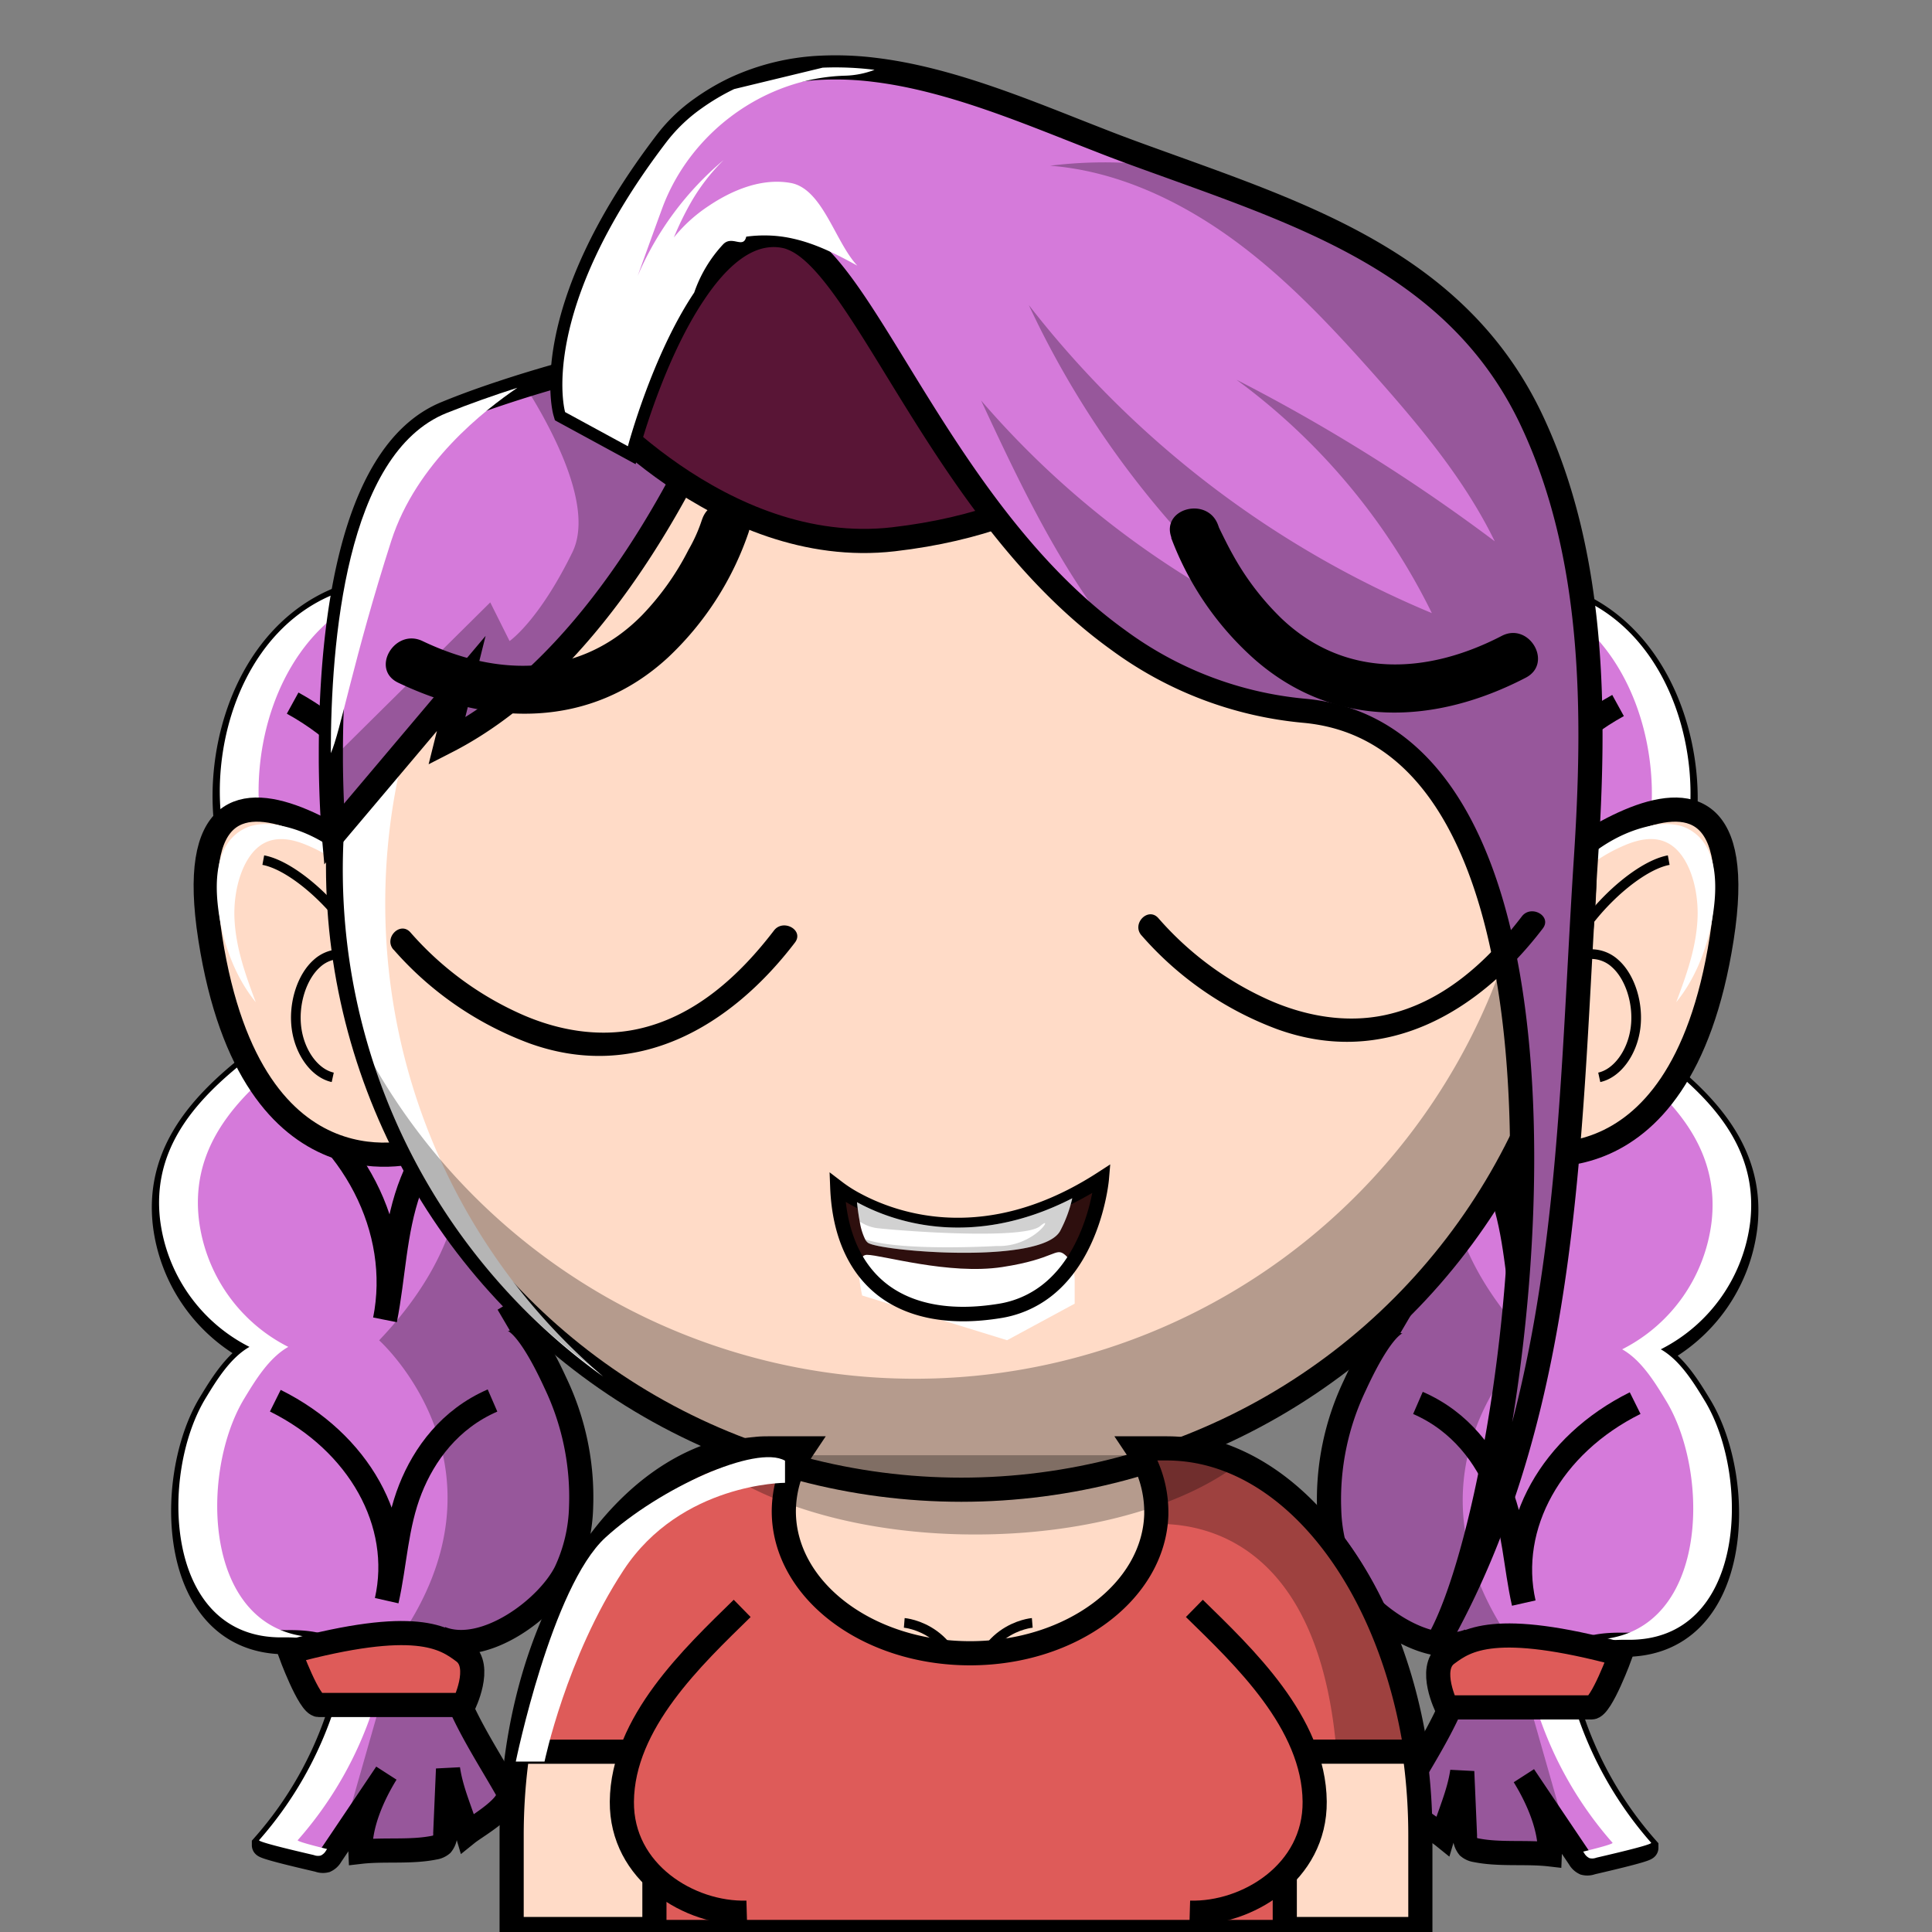 <svg xmlns='http://www.w3.org/2000/svg' width='400' height='400'>
      <rect width="100%" height="100%" fill="#808080" stroke="none"/>
      <defs><style>.cls-multipy{mix-blend-mode: multiply;}.cls-softlight{mix-blend-mode: soft-light;}.cls-overlay{mix-blend-mode: overlay;}.cls-colorburn{mix-blend-mode: color-burn;}.cls-screen{mix-blend-mode: screen;}.cls-lighten{ mix-blend-mode: darken;}</style>
      </defs><path fill="#873e68" stroke="#000" stroke-miterlimit="10" stroke-width="5" d="M101.5,204.69c10.71-8.86,17.89,25.78,18.73,31.06,2.45,15.52-2,29.39-15.94,37.56,3.74-2.2,9.61,10.65,10.7,13A54.83,54.83,0,0,1,120.31,312a33.63,33.63,0,0,1-3.15,13.41c-3.8,7.63-16.87,17.36-25.89,13.79.5.19,3.84,13.53,4.47,14.87,2.71,5.78,6.19,11.16,9.34,16.71,1.6,2.82-6.46,7.3-8.32,8.8-1.34-4.52-3.31-8.64-4-13.33l-.57,13.24a3.44,3.44,0,0,1-.73,2.38,3,3,0,0,1-1.52.66c-4.91,1-10.38.3-15.31.87-.23-5.47,2.5-11.65,5.34-16.25q-4.65,6.92-9.31,13.84l-2.13,3.16a2.47,2.47,0,0,1-1.11,1.06,2.36,2.36,0,0,1-1.41-.09c-1-.25-11.37-2.59-11.37-3.08A77.63,77.63,0,0,0,70.31,354.4c2.17-7,1.34-11-2.24-12.95-2-1.07-4.84-1.5-8.5-1.45-24.68.36-25.54-33.85-16-49.51,2.24-3.69,5.11-8.38,9.08-10.63l-.16-.08a34.17,34.17,0,0,1-18.36-26.35c-1.53-13.6,6.07-23.26,16-31.47,1.67-1.38,14.94-12.7,16.34-11.05C54.35,196.61,44.92,179.56,46.73,160c1.58-17.06,11.21-33.89,29-37.67l1.67-.34c9.49-1.89,20.53-2.86,28.26,2.66,15.87,11.32,24.17,33.67,17.72,52.2C119.33,188.53,110.8,197,101.5,204.69Z" class="canChange" style="fill:rgb(213, 122, 218)"></path><path fill="#fff" d="M93.31,119.67a77.15,77.15,0,0,0-8.88,1.3l-1.67.34c-17.82,3.78-27.45,20.61-29,37.67-1.81,19.58,7.62,36.63,19.75,50.93-1.4-1.65-14.67,9.67-16.34,11.05-9.94,8.21-17.54,17.87-16,31.47a34.17,34.17,0,0,0,18.36,26.35l.16.08c-4,2.25-6.84,6.94-9.08,10.63-9.54,15.66-8.68,49.87,16,49.51,3.66-.05,6.51.38,8.5,1.45,3.58,1.93,4.41,5.93,2.24,12.95A77.63,77.63,0,0,1,61.63,381c0,.27,3.11,1.09,6.09,1.82l-.2.29a2.47,2.47,0,0,1-1.11,1.06,2.36,2.36,0,0,1-1.41-.09c-1-.25-11.37-2.59-11.37-3.08A77.63,77.63,0,0,0,69.31,353.4c2.17-7,1.34-11-2.24-12.95-2-1.07-4.84-1.5-8.5-1.45-24.68.36-25.54-33.85-16-49.51,2.24-3.69,5.11-8.38,9.08-10.63l-.16-.08a34.17,34.17,0,0,1-18.36-26.35c-1.53-13.6,6.07-23.26,16-31.47,1.67-1.38,14.94-12.7,16.34-11.05C53.35,195.61,43.92,178.56,45.73,159c1.58-17.06,11.21-33.89,29-37.67l1.67-.34A58.44,58.44,0,0,1,93.31,119.67Z" class="cls-overlay"></path><path fill="none" stroke="#000" stroke-miterlimit="10" stroke-width="5" d="M60.59,145.57c18.68,10.26,28.84,30,25.12,48.69,1.78-8.95,1.89-18.16,5-27,3-8.38,8.59-16.86,18.06-21.27"></path><path fill="none" stroke="#000" stroke-miterlimit="10" stroke-width="5" d="M54.59,224.57c18.68,10.26,28.84,30,25.12,48.69,1.78-8.95,1.89-18.16,5-27,3-8.38,8.59-16.86,18.06-21.27"></path><path fill="none" stroke="#000" stroke-miterlimit="10" stroke-width="5" d="M57,290c17.35,8.62,26.68,25.36,23.06,41.4,1.73-7.66,1.91-15.54,4.91-23.12,2.84-7.18,8.15-14.48,17-18.32"></path><path opacity="0.29" d="M101.5,204.69c10.71-8.86,17.89,25.78,18.73,31.06,2.45,15.52-2,29.39-15.94,37.56,3.74-2.2,9.61,10.65,10.7,13A54.83,54.83,0,0,1,120.31,312a33.63,33.63,0,0,1-3.15,13.41c-3.8,7.63-16.87,17.36-25.89,13.79.5.19,3.84,13.53,4.47,14.87,2.71,5.78,6.19,11.16,9.34,16.71,1.6,2.82-6.46,7.3-8.32,8.8-1.34-4.52-3.31-8.64-4-13.33l-.57,13.24a3.44,3.44,0,0,1-.73,2.38,3,3,0,0,1-1.52.66c-4.91,1-10.38.3-15.31.87-.23-5.47,2.5-11.65,5.34-16.25q-4.65,6.92-9.31,13.84L82.5,339.5c25-36-4-62-4-62,38-40,1-73,1-73s3-9,12-37c5-15.63-4.59-33.12-14.07-45.53,9.49-1.89,20.53-2.86,28.26,2.66,15.87,11.32,24.17,33.67,17.72,52.2C119.33,188.53,110.8,197,101.5,204.69Z"></path><path fill="#de5b59" stroke="#000" stroke-miterlimit="10" stroke-width="5" d="M60,342s4,11,6,11H96s4-8,0-11S86,335,60,342Z"></path><path fill="#873e68" stroke="#000" stroke-miterlimit="10" stroke-width="5" d="M294,205.19c-10.71-8.86-17.89,25.78-18.73,31.06-2.45,15.52,2,29.39,15.94,37.56-3.74-2.2-9.61,10.65-10.7,13a54.83,54.83,0,0,0-5.32,25.72,33.63,33.63,0,0,0,3.15,13.41c3.8,7.63,16.87,17.36,25.89,13.79-.5.19-3.84,13.53-4.47,14.87-2.71,5.78-6.19,11.16-9.34,16.71-1.6,2.82,6.46,7.3,8.32,8.8,1.34-4.52,3.31-8.64,4-13.33l.57,13.24a3.44,3.44,0,0,0,.73,2.38,3,3,0,0,0,1.52.66c4.91,1,10.38.3,15.31.87.23-5.47-2.5-11.65-5.34-16.25q4.65,6.92,9.31,13.84l2.13,3.16a2.47,2.47,0,0,0,1.11,1.06,2.36,2.36,0,0,0,1.41-.09c1-.25,11.37-2.59,11.37-3.08a77.63,77.63,0,0,1-15.68-27.64c-2.17-7-1.34-11,2.24-12.95,2-1.07,4.84-1.5,8.5-1.45,24.68.36,25.54-33.85,16-49.51-2.24-3.69-5.11-8.38-9.08-10.63l.16-.08a34.17,34.17,0,0,0,18.36-26.35c1.53-13.6-6.07-23.26-16-31.47-1.67-1.38-14.94-12.7-16.34-11.05,12.13-14.3,21.56-31.35,19.75-50.93-1.58-17.06-11.21-33.89-29-37.67l-1.67-.34c-9.49-1.89-20.53-2.86-28.26,2.66-15.87,11.32-24.17,33.67-17.72,52.2C276.21,189,284.74,197.49,294,205.19Z" class="canChange" style="fill:rgb(213, 122, 218)"></path><path fill="#fff" d="M302.23,120.17a77.15,77.15,0,0,1,8.88,1.3l1.67.34c17.82,3.78,27.45,20.61,29,37.67,1.81,19.58-7.62,36.63-19.75,50.93,1.4-1.65,14.67,9.67,16.34,11.05,9.94,8.21,17.54,17.87,16,31.47a34.17,34.17,0,0,1-18.36,26.35l-.16.08c4,2.25,6.84,6.94,9.08,10.63,9.54,15.66,8.68,49.87-16,49.51-3.66-.05-6.51.38-8.5,1.45-3.58,1.93-4.41,5.93-2.24,12.95a77.63,77.63,0,0,0,15.68,27.64c0,.27-3.11,1.09-6.09,1.82l.2.29a2.47,2.47,0,0,0,1.11,1.06,2.36,2.36,0,0,0,1.41-.09c1-.25,11.37-2.59,11.37-3.08a77.63,77.63,0,0,1-15.68-27.64c-2.17-7-1.34-11,2.24-12.95,2-1.07,4.84-1.5,8.5-1.45,24.68.36,25.54-33.85,16-49.51-2.24-3.69-5.11-8.38-9.08-10.63l.16-.08a34.17,34.17,0,0,0,18.36-26.35c1.53-13.6-6.07-23.26-16-31.47-1.67-1.38-14.94-12.7-16.34-11.05,12.13-14.3,21.56-31.35,19.75-50.93-1.58-17.06-11.21-33.89-29-37.67l-1.67-.34A58.44,58.44,0,0,0,302.23,120.17Z" class="cls-overlay"></path><path fill="none" stroke="#000" stroke-miterlimit="10" stroke-width="5" d="M335,146.07c-18.68,10.26-28.84,30-25.12,48.69-1.78-8.95-1.89-18.16-5-27-3-8.38-8.59-16.86-18.06-21.27"></path><path fill="none" stroke="#000" stroke-miterlimit="10" stroke-width="5" d="M341,225.07c-18.68,10.26-28.84,30-25.12,48.69-1.78-8.95-1.89-18.16-5-27-3-8.38-8.59-16.86-18.06-21.27"></path><path fill="none" stroke="#000" stroke-miterlimit="10" stroke-width="5" d="M338.54,290.5c-17.35,8.62-26.68,25.36-23.06,41.4-1.73-7.66-1.91-15.54-4.91-23.12-2.84-7.18-8.15-14.48-17-18.32"></path><path opacity="0.29" d="M294,205.19c-10.71-8.86-17.89,25.78-18.73,31.06-2.45,15.52,2,29.39,15.94,37.56-3.74-2.2-9.61,10.65-10.7,13a54.83,54.83,0,0,0-5.32,25.72,33.63,33.63,0,0,0,3.15,13.41c3.8,7.63,16.87,17.36,25.89,13.79-.5.19-3.84,13.53-4.47,14.87-2.71,5.78-6.19,11.16-9.34,16.71-1.6,2.82,6.46,7.3,8.32,8.8,1.34-4.52,3.31-8.64,4-13.33l.57,13.24a3.44,3.44,0,0,0,.73,2.38,3,3,0,0,0,1.52.66c4.91,1,10.38.3,15.31.87.23-5.47-2.5-11.65-5.34-16.25q4.65,6.92,9.31,13.84L313,340c-25-36,4-62,4-62-38-40-1-73-1-73s-3-9-12-37c-5-15.63,4.59-33.12,14.07-45.53-9.49-1.89-20.53-2.86-28.26,2.66-15.87,11.32-24.17,33.67-17.72,52.2C276.21,189,284.74,197.49,294,205.19Z"></path><path fill="#de5b59" stroke="#000" stroke-miterlimit="10" stroke-width="5" d="M335.54,342.5s-4,11-6,11h-30s-4-8,0-11S309.54,335.5,335.54,342.5Z"></path><path fill="#ffdbc7" stroke="#000" stroke-miterlimit="10" stroke-width="5" d="M294.07,380v19.39H105.93V380c0-38.61,18-71.1,41.88-78.94a35.64,35.64,0,0,1,8.16-1.67h0c1-.09,2-.14,3-.14h82.1c1,0,2,0,3,.14h0a35.87,35.87,0,0,1,11.1,2.78C277.51,311.65,294.07,343,294.07,380Z" class="canChange"></path><path fill="#ffdbc7" stroke="#000" stroke-miterlimit="10" stroke-width="5" d="M311.59,187.33s53.56-48.67,44.87,6.95S312.69,238,312.69,238" class="canChange"></path><path fill="none" stroke="#000" stroke-miterlimit="10" stroke-width="2" d="M345.49,178.08c-7.33,1.35-19.24,13.09-21.6,22a7.31,7.31,0,0,1,10.47-.63c3.17,2.78,4.94,8.41,4.24,13.5s-3.83,9.3-7.49,10.1" class="canChange"></path><path fill="#fff" d="M315.07,196.36c5.16-10.16,12.78-17.79,21.34-21.37,3-1.27,6.42-2,9.34-.19,4.05,2.51,6,9.35,5.7,15.49s-2.37,11.76-4.4,17.19c4.25-5.19,7.1-12.56,7.89-20.42.4-3.93.23-8.26-1.49-11.48A9.14,9.14,0,0,0,348,171a12.92,12.92,0,0,0-6.39,0c-10.12,2.14-19.41,10.61-24.85,22.65" class="cls-overlay"></path><path fill="#ffdbc7" stroke="#000" stroke-miterlimit="10" stroke-width="5" d="M88.41,187.33s-53.56-48.67-44.87,6.95S87.31,238,87.31,238" class="canChange"></path><path fill="none" stroke="#000" stroke-miterlimit="10" stroke-width="2" d="M54.51,178.08c7.33,1.35,19.24,13.09,21.6,22a7.31,7.31,0,0,0-10.47-.63c-3.17,2.78-4.94,8.41-4.24,13.5s3.83,9.3,7.49,10.1" class="canChange"></path><path fill="#fff" d="M84.93,196.36C79.77,186.2,72.15,178.57,63.59,175c-3-1.27-6.42-2-9.34-.19-4,2.51-6,9.35-5.7,15.49s2.37,11.76,4.4,17.19c-4.25-5.19-7.1-12.56-7.89-20.42-.4-3.93-.23-8.26,1.49-11.48A9.14,9.14,0,0,1,52,171a12.92,12.92,0,0,1,6.39,0c10.12,2.14,19.41,10.61,24.85,22.65" class="cls-overlay"></path><circle fill="#ffdbc7" stroke="#000" stroke-miterlimit="10" stroke-width="5" cx="199.03" cy="179.39" r="129.04" class="canChange"></circle><path fill="#fff" d="M79.76,187a128.71,128.71,0,0,0,45.12,98A129,129,0,1,1,283,81.38,129.06,129.06,0,0,0,79.76,187Z" class="cls-overlay"></path><path opacity="0.29" d="M328.31,179.39a129.06,129.06,0,0,1-252,39.18A129.08,129.08,0,0,0,312.47,117.39,128.45,128.45,0,0,1,328.31,179.39Z"></path><path fill="#873e68" stroke="#000" stroke-miterlimit="10" stroke-width="5" d="M154.5,69.5S152.67,75,149,83.26C140.37,103,121.4,138.7,92.5,153.5l3-12L69.11,172.76s-.54-6.08-.61-15.06c0-.57,0-1.16,0-1.76,0-22.91,3.09-62.07,24-70.44,4.87-2,9.79-3.68,14.62-5.22,0,0,0,0,0,0l.53-.17A299.1,299.1,0,0,1,145,71C150.9,70,154.5,69.5,154.5,69.5Z" class="canChange" style="fill:rgb(213, 122, 218)"></path><path opacity="0.29" d="M149,81.5C140.37,101.65,121.4,138,92.5,153.12l3-12.23L69.11,172.76s-.54-6.2-.61-15.36l33-32.68,4,8s6-4.08,13-18.36c4.62-9.42-4.26-25.95-10.84-36.09A294.61,294.61,0,0,1,145,69Z"></path><path fill="#fff" d="M107.12,80.28C100.34,84.91,86.2,95.81,81,112c-7.76,24.14-10.52,39.59-12.51,43.94,0-22.91,3.09-62.07,24-70.44C97.37,83.55,102.29,81.82,107.12,80.28Z" class="cls-overlay"></path><path fill="#591536" stroke="#000" stroke-miterlimit="10" stroke-width="5" d="M120.59,81.8s28.41,34,64.41,29.85,49-21.83,49-21.83L181,28.5H151"></path><path fill="#873e68" stroke="#000" stroke-miterlimit="10" stroke-width="5" d="M328.34,177.91c-3.54,54.22-2.84,111.8-30,160.89,16.93-32,37.13-185.8-28.38-191.65a76.64,76.64,0,0,1-38.44-14.64c-36.06-25.9-52.25-77-67.36-83.1A8,8,0,0,0,163,49a11.52,11.52,0,0,0-4.23-.26c-5.75.68-10.81,5.58-15,11.86h0C135,73.57,130,92.39,130,92.39l-13-7.07s-6-20.61,21-55.94a33.17,33.17,0,0,1,7.25-6.94,45.78,45.78,0,0,1,6.75-4,47.25,47.25,0,0,1,18.32-4.43,64.75,64.75,0,0,1,10.75.45c16,1.93,32.24,9,46.53,14.54,5.05,2,10.17,3.81,15.29,5.66,29.83,10.76,59.59,21.37,74.22,52.34C330.34,115.05,330.31,147.72,328.34,177.91Z" class="canChange" style="fill:rgb(213, 122, 218)"></path><path opacity="0.29" d="M328.34,177.91c-3.54,54.22-2.84,111.8-30,160.89,16.93-32,37.13-185.8-28.38-191.65a76.64,76.64,0,0,1-38.44-14.64c-12-14.64-20.34-32.29-28.39-49.59a186.23,186.23,0,0,0,61.19,46.72A191.69,191.69,0,0,1,213,63.15a205.89,205.89,0,0,0,83.45,63.79A132.26,132.26,0,0,0,256,78.62a369.68,369.68,0,0,1,53.47,33.45C303.25,99.3,294,88.28,284.6,77.67,275.53,67.45,266.11,57.4,255,49.37s-24-14-37.59-15.06a92.21,92.21,0,0,1,25.44.4c29.83,10.76,59.59,21.37,74.22,52.34C330.34,115.05,330.31,147.72,328.34,177.91Z"></path><path fill="#fff" d="M177.5,55c-4.59-2.53-8.8-4.59-13.3-5.59a26.11,26.11,0,0,0-5.43-.66,27.35,27.35,0,0,0-4.27.25c-.6,2.61-2.9-.35-4.77,1.57a28,28,0,0,0-6,10h0C135,73.57,130,92.39,130,92.39l-13-7.07s-6-20.61,21-55.94a33.17,33.17,0,0,1,7.25-6.94,45.78,45.78,0,0,1,6.75-4l18.32-4.43a64.75,64.75,0,0,1,10.75.45A18.62,18.62,0,0,1,175,15.67c-16.79.46-32.12,11.77-37.9,27.46-1.72,4.68-3.4,9.36-5.08,14a64.43,64.43,0,0,1,17.81-24A40.76,40.76,0,0,0,143,42a63.05,63.05,0,0,0-3.48,7.16,31.51,31.51,0,0,1,7.12-6.47c5-3.38,11.07-5.86,17-4.82C170.31,39,172.89,50.12,177.5,55Z" class="cls-overlay"></path><path d="M145.35,107.55a32.46,32.46,0,0,1-2.79,6.26,56.14,56.14,0,0,1-9.64,13.57c-12.71,12.93-29.72,12.85-45.45,5.34-5.78-2.75-10.86,5.87-5,8.64,18.91,9,39.75,9.59,55.81-5.21A63.67,63.67,0,0,0,155,110.2c2-6.11-7.6-8.74-9.64-2.65Z" class="canChange"></path><path d="M242.46,111.3A63.32,63.32,0,0,0,260,136.73C276.52,151,297.25,150,315.91,140.3c5.72-3,.67-11.6-5-8.64-15.43,8-32.48,8.87-45.63-3.65a56.15,56.15,0,0,1-10-13.1c-.93-1.65-1.76-3.34-2.58-5-.94-2,.06.32-.52-1.23-2.22-6-11.89-3.39-9.64,2.66Z" class="canChange"></path><path d="M81.49,196.61A69.34,69.34,0,0,0,109.58,216c22.12,8,41.58-3.29,55-20.85,1.95-2.55-2.39-5-4.32-2.52-7.18,9.39-16.42,17.89-28.31,20.44-8.14,1.75-16.61.22-24.13-3.14A66.22,66.22,0,0,1,85,193.07c-2.1-2.44-5.63,1.11-3.54,3.54Z" class="canChange"></path><path d="M236.33,193.65a69.36,69.36,0,0,0,28.09,19.43c22.11,8,41.58-3.29,55-20.85,1.95-2.55-2.39-5-4.32-2.52-7.18,9.39-16.43,17.89-28.31,20.44-8.14,1.75-16.61.21-24.14-3.14a66.32,66.32,0,0,1-22.8-16.89c-2.1-2.45-5.62,1.1-3.53,3.53Z" class="canChange"></path><path fill="#2e0f0e" d="M228.11,244s-1.29,15.41-11.47,23.26a21.24,21.24,0,0,1-9.75,4.17c-10,1.61-18,.09-23.66-4-6.07-4.42-9.47-11.84-9.85-21.59a28.52,28.52,0,0,0,4,2.56c7.24,3.91,23.68,9.88,44.59-.84A70.2,70.2,0,0,0,228.11,244Z"></path><path fill="#fff" d="M178.5,268.22s-2-8.42,1-8.42,17,4.21,28,2.53,11-4.21,13-2.53,2,5.06,2,5.06v5.05l-14,7.57"></path><path fill="none" stroke="#000" stroke-miterlimit="10" stroke-width="3" d="M228.11,244s-1.29,15.41-11.47,23.26a21.24,21.24,0,0,1-9.75,4.17c-10,1.61-18,.09-23.66-4-6.07-4.42-9.47-11.84-9.85-21.59a28.52,28.52,0,0,0,4,2.56c7.24,3.91,23.68,9.88,44.59-.84A70.2,70.2,0,0,0,228.11,244Z"></path><path fill="#fff" d="M222,248.09a27.42,27.42,0,0,1-2.49,6.73c-3.78,7.09-37.45,4.23-39.81,2.48a2.14,2.14,0,0,1-.59-.73A12.75,12.75,0,0,1,178,252.9h0c-.24-1.25-.43-2.63-.57-4C184.62,252.85,201.06,258.81,222,248.09Z"></path><path opacity="0.18" d="M222,248.09a27.42,27.42,0,0,1-2.49,6.73c-3.78,7.09-37.45,4.23-39.81,2.48a2.14,2.14,0,0,1-.59-.73c7.22,2.58,27.26,1.4,27.26,1.4,7.82.27,12.09-6.8,9-4.13s-25.05,1.33-33.34.48A8.35,8.35,0,0,1,178,252.9h0c-.24-1.25-.43-2.63-.57-4C184.62,252.85,201.06,258.81,222,248.09Z"></path><path fill="none" stroke="#000" stroke-miterlimit="10" stroke-width="2" d="M213.72,336s-12.37,1-12.37,17"></path><path fill="none" stroke="#000" stroke-miterlimit="10" stroke-width="2" d="M187.22,336s12.37,1,12.37,17"></path><path fill="#de5b59" stroke="#000" stroke-miterlimit="10" stroke-width="5" d="M244.51,300h0c-1-.09-2-.13-3-.13h-6.11a23.76,23.76,0,0,1,4,13c0,.23,0,.45,0,.68-.47,15.93-17.55,28.74-38.56,28.74-21.3,0-38.56-13.17-38.56-29.42a23.68,23.68,0,0,1,4-13h-6.81c-1,0-2,0-3,.13h0c-23.79,2-43.53,28.25-48.7,62.67h27.72l0,16v.75l0,20.57H266V362.66h27.17C288,328.24,268.3,302,244.51,300Z" class="canChange"></path><path opacity="0.29" d="M254.82,304.21c-11.79,8.17-31.09,13.49-52.9,13.49-22.76,0-42.8-5.81-54.42-14.6a35.64,35.64,0,0,1,8.16-1.67h0c1-.09,2-.14,3-.14h82.11c1,0,2,0,3,.14h0A35.74,35.74,0,0,1,254.82,304.21Z"></path><g opacity="0.29"><path d="M292.43,364.66H276.86c-3.09-46.06-28.35-49.55-38.26-49.11,0-.23,0-.45,0-.68a23.76,23.76,0,0,0-4-13h6.11c1,0,2,0,3,.13h0C267.52,304,287.26,330.24,292.43,364.66Z"></path></g><path fill="#fff" d="M162.53,302.42V307s-21.55,0-33.44,18.1-16.35,39.61-16.35,39.61h-5.95s7.43-36.21,18.58-46.4S156.59,299,162.53,302.42Z" class="cls-overlay"></path><path fill="#de5b59" stroke="#000" stroke-miterlimit="10" stroke-width="5" d="M153.66,333c-10.11,9.9-24.77,23.62-24.91,40-.13,14.7,14,23.34,25.86,23" class="canChange"></path><path fill="#de5b59" stroke="#000" stroke-miterlimit="10" stroke-width="5" d="M247.28,333c10.11,9.9,24.77,23.62,24.91,40,.13,14.7-14,23.34-25.86,23" class="canChange"></path></svg>